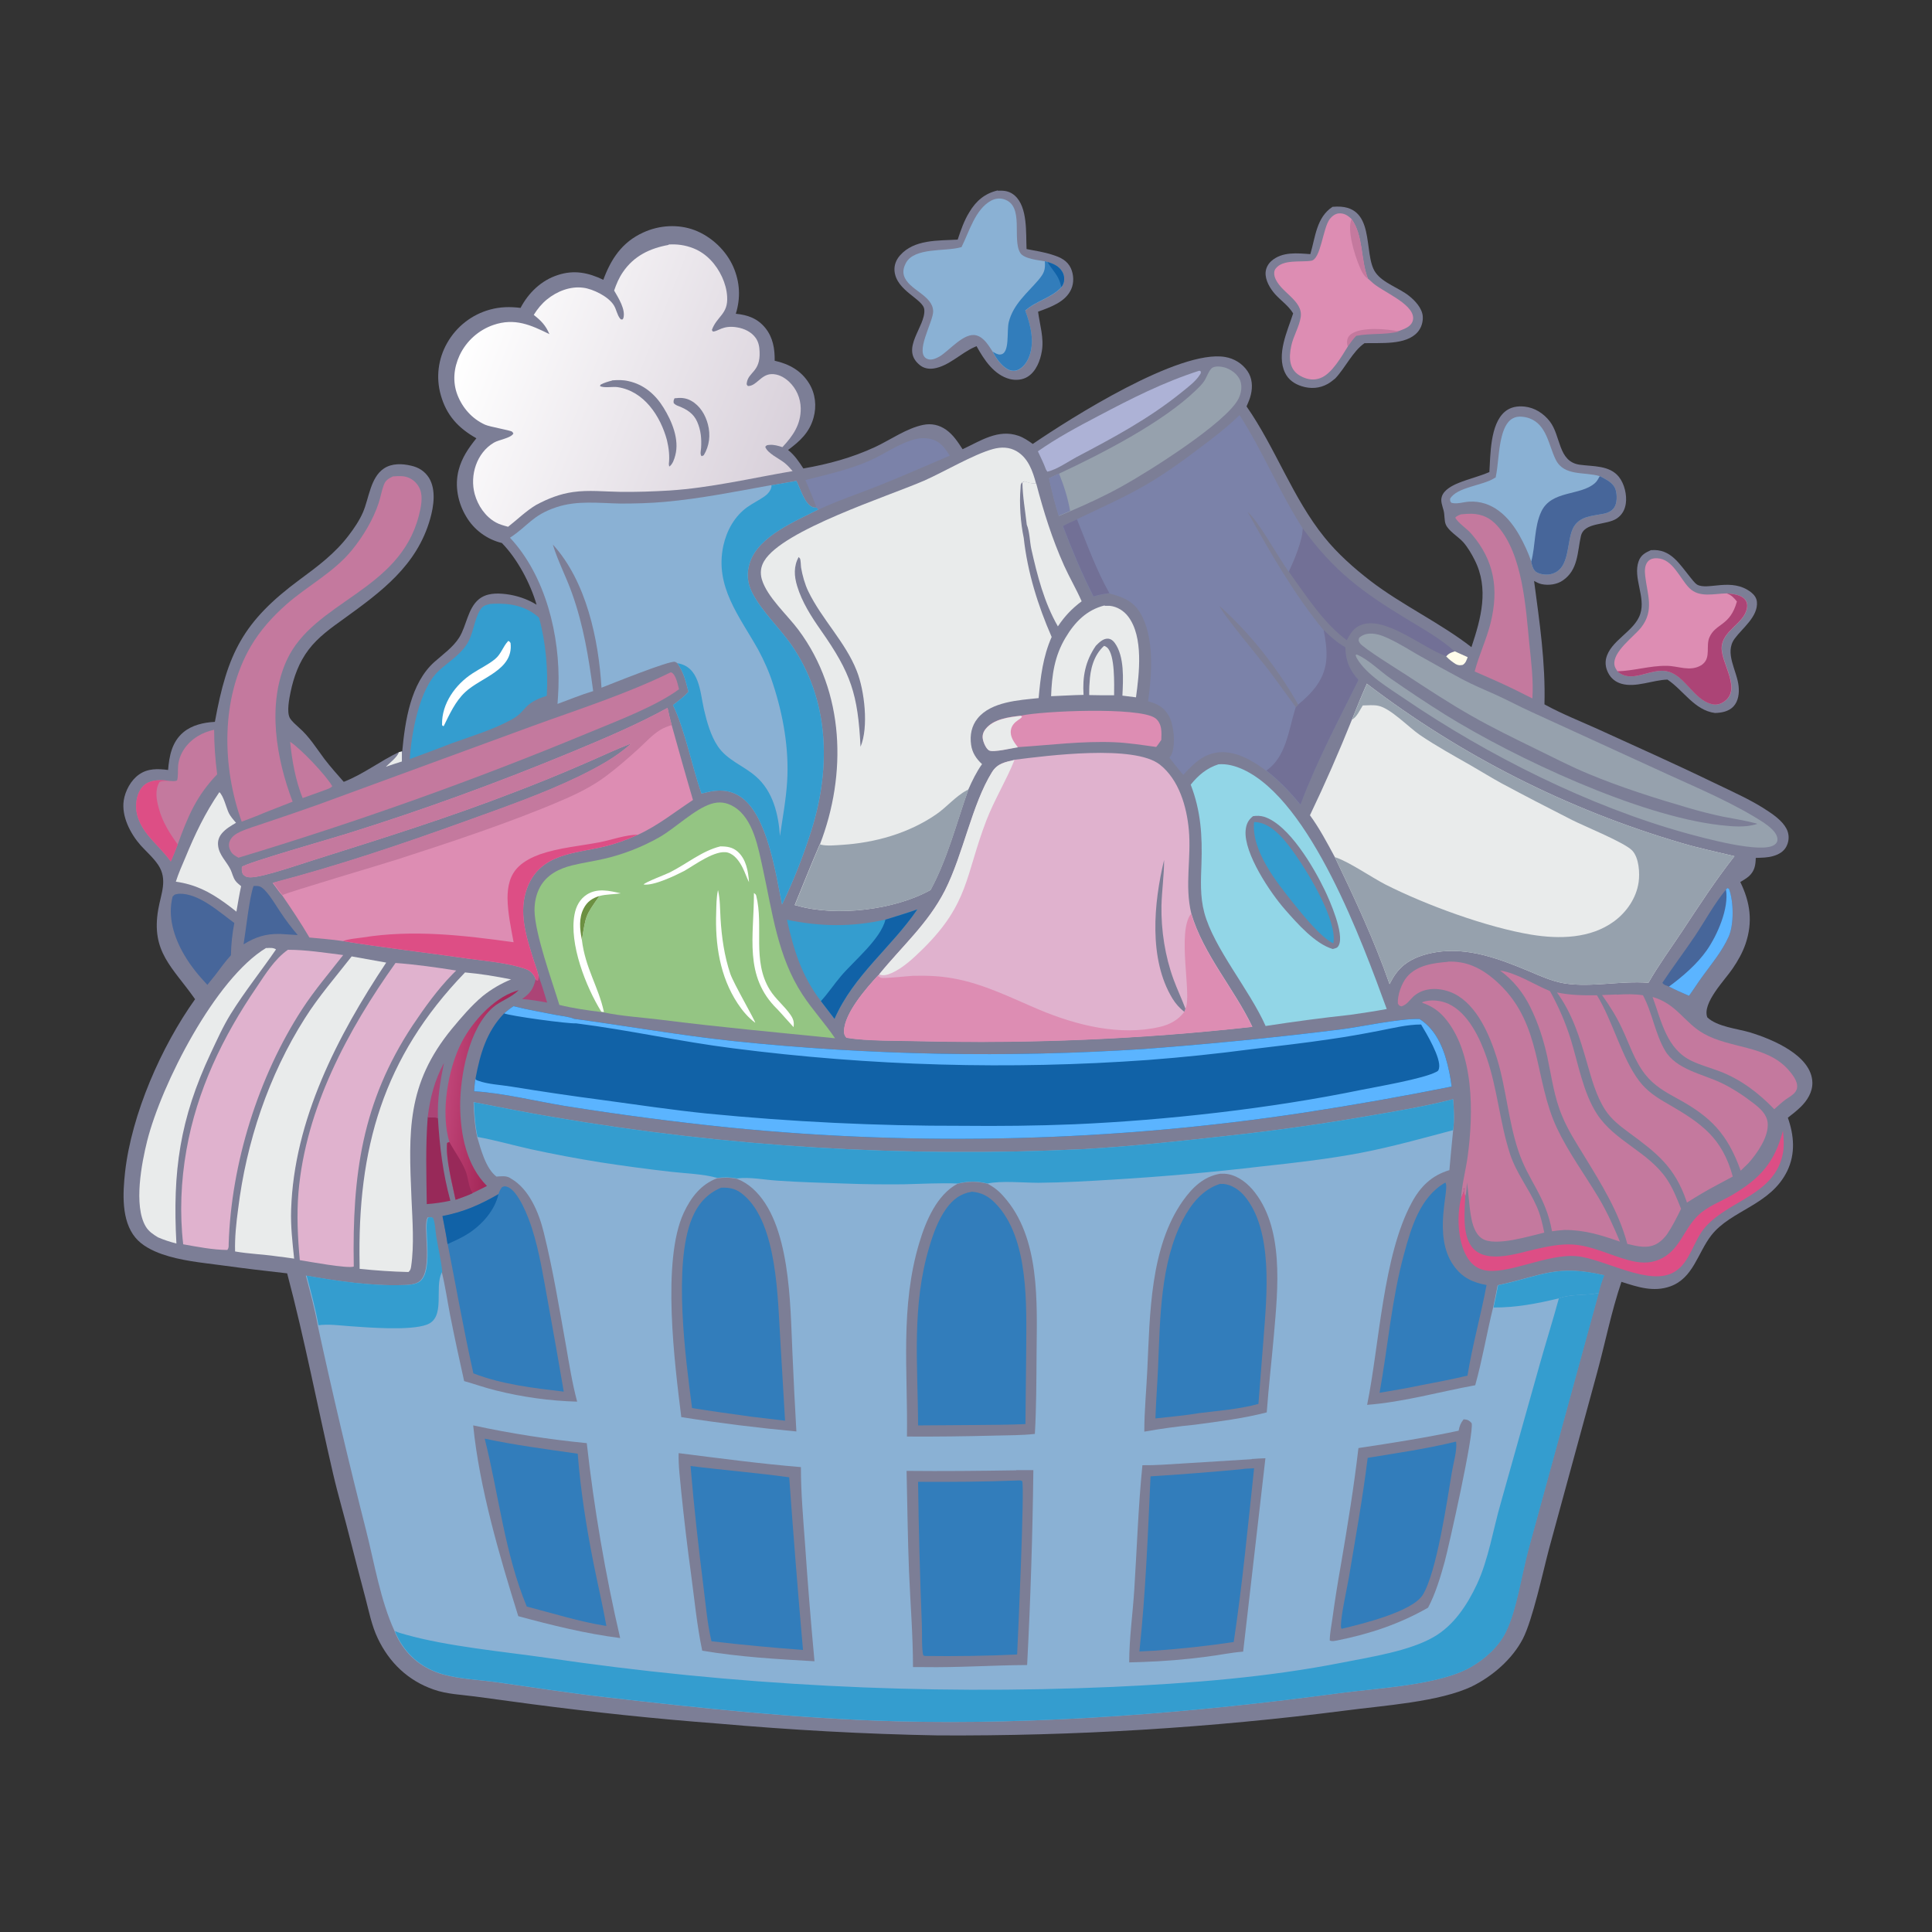 <?xml version="1.0" encoding="UTF-8"?>
<svg id="Layer_1" xmlns="http://www.w3.org/2000/svg" xmlns:xlink="http://www.w3.org/1999/xlink" version="1.1" viewBox="0 0 1024 1024">
  <rect x="0" y="0" width="1024" height="1024" fill="#333333" stroke="none"/>
  <!-- Generator: Adobe Illustrator 29.3.1, SVG Export Plug-In . SVG Version: 2.1.0 Build 151)  -->
  <defs>
    <style>
      .st0 {
        fill: #adb2d6;
      }

      .st1 {
        fill: #fffceb;
      }

      .st2 {
        fill: #47669a;
      }

      .st3 {
        fill: url(#linear-gradient1);
      }

      .st4 {
        fill: #c4799e;
      }

      .st5 {
        fill: #349dcf;
      }

      .st6 {
        fill: #5bb4ff;
      }

      .st7 {
        fill: #92d6e7;
      }

      .st8 {
        fill: url(#linear-gradient);
      }

      .st9 {
        fill: #e0b2ce;
      }

      .st10 {
        fill: #ac4476;
      }

      .st11 {
        fill: #8ab1d4;
      }

      .st12 {
        fill: #e9ebeb;
      }

      .st13 {
        fill: #727096;
      }

      .st14 {
        fill: #fff;
      }

      .st15 {
        fill: #7b82a9;
      }

      .st16 {
        fill: #982959;
      }

      .st17 {
        fill: #dd4e85;
      }

      .st18 {
        fill: #1162a7;
      }

      .st19 {
        fill: #dd8db3;
      }

      .st20 {
        fill: #327dbb;
      }

      .st21 {
        fill: #6c9041;
      }

      .st22 {
        fill: #94c583;
      }

      .st23 {
        fill: #7c7e96;
      }

      .st24 {
        fill: #96a1ad;
      }
    </style>
    <linearGradient id="linear-gradient" x1="418.8" y1="778.9" x2="248.2" y2="846.2" gradientTransform="translate(0 1024) scale(1 -1)" gradientUnits="userSpaceOnUse">
      <stop offset="0" stop-color="#d8d0da"/>
      <stop offset="1" stop-color="#fff"/>
    </linearGradient>
    <linearGradient id="linear-gradient1" x1="261.1" y1="443.3" x2="237.5" y2="445.8" gradientTransform="translate(0 1024) scale(1 -1)" gradientUnits="userSpaceOnUse">
      <stop offset="0" stop-color="#a52859"/>
      <stop offset="1" stop-color="#bf4477"/>
    </linearGradient>
  </defs>
  <path class="st23" d="M319.7,148.5c4.1-11.2,10-20.2,21.3-25.3,8.5-3.9,18.5-4.5,27.2-1.2,8.9,3.4,16.7,10.8,20.5,19.5,3.5,8.1,3.9,16.4,1.3,24.8,6.3.6,11.6,2.5,15.7,7.6,4,5,5,11,4.9,17.3,7.6,1.7,14.1,5.2,18.3,12.1,3.3,5.4,4,12,2.3,18.1-2.2,7.9-7.2,12.4-13.5,17.1,3.5,2.8,5.7,6.1,8.1,9.8,13.3-2.3,25.8-5.7,38.1-11.4,8.1-3.8,16.6-9.9,25.4-11.7,4.4-.9,8.5,0,12.2,2.6,3.8,2.7,6.2,6.5,8.7,10.3,9.5-4.4,18.8-10.9,29.7-7.1,2.8,1,5.1,2.6,7.5,4.3,20.1-13.7,77.6-50.2,101.9-46.1,4.8.8,9.1,3.4,11.9,7.5,2.5,3.6,2.8,8.2,1.8,12.4-.5,2.2-1.4,4.3-2.3,6.3,15.4,22.1,24.4,48.5,41.3,69.4,6.8,8.5,15.7,16.4,24.4,23.1,16.7,12.8,36.9,22.2,53.5,35.1,5.1-15.3,9.4-31,1.7-46.2-1.6-3.2-3.7-6.8-6.1-9.5-2.6-2.9-7.7-5.8-9.2-9.3-.9-2.2-.5-5.1-1.2-7.6-.6-2.3-1.7-4.8-.9-7.2,1.1-3.6,5.6-5.9,8.8-7.2,5.4-2.2,11.1-3.5,16.4-5.8.6-9.4.4-25.2,8.1-31.9,3-2.6,6.7-3.2,10.6-2.8,5.4.6,10,3.6,13.3,7.8,6,7.7,4.3,21.3,15.8,23,7.1,1,15.9.2,20.9,6.5,2.9,3.7,4.3,9.6,3.6,14.2-.5,3.2-1.9,5.8-4.6,7.7-5.6,3.9-17.5,1.8-19.2,9.5-1.9,8.5-1.4,17.8-9.5,23.4-3.1,2.2-7.6,2.8-11.3,2-1.5-.3-2.7-1-4-1.7,2.9,21.9,6.1,43.2,5.5,65.4l.5.3c8.8,4.8,18.4,8.6,27.5,12.7,20.8,9.5,41.5,18.7,62.1,28.7,9.7,4.7,20.1,9.2,29,15.3,3.7,2.5,8.3,6,9.8,10.4.9,2.7.6,5.5-.7,8-1.4,2.7-4.1,4.2-6.9,5-3,.9-6.2.9-9.3,1-.1,3.9-.6,6.9-3.6,9.7-1.4,1.2-3,2.1-4.6,3.1,5.3,10.8,6.7,21.2,2.8,32.7-1.6,4.7-4.1,9.1-6.9,13.2-4.1,6.1-16.2,18.2-13.4,25.8,5.2,5,15.9,6,22.7,8,11.4,3.5,32.7,12.1,33,26.6.1,5-2.7,9.5-6.2,12.9-2.1,2-4.4,3.9-6.8,5.7,3.3,9.4,4.1,19-.3,28.2-8.9,18.3-29.8,20.7-40.3,34.2-7.2,9.3-9.5,22.6-21.7,27-9,3.2-17.4.3-25.9-2.4-5.4,15.9-8.6,32.4-13,48.5l-25.4,93.1c-3.2,12.1-8.7,37.7-13.9,47.7-5.6,10.7-16,19.7-26.7,25-17.2,8.4-47.7,10.3-67.1,12.9-71.7,9.2-143.9,13.6-216.2,13.2-39-.7-78-2.9-116.8-6.3-33-2.5-65.9-6-98.7-10.3l-29.6-4c-7.4-1-15-1.2-22.1-3.7-13.6-4.7-23.6-14.3-29.7-27.2-3.2-6.7-4.6-14.1-6.5-21.3-2.7-10.4-5.5-20.7-8.1-31.1-2.9-11.7-6.4-23.3-9.1-35-8.2-35.3-15-71-24.3-106-11.7-1.3-23.4-2.7-35-4.3-10.5-1.4-21.4-2.4-31.4-5.9-5.1-1.8-10.5-4.5-14-8.7-7.6-9.1-6.7-23.8-5.5-34.8,3.5-30.8,19.2-66.5,37.1-91.6-11.9-17-23.5-25-19.5-47.7,1.4-8.1,5.1-15.7,0-23.4-2.6-3.9-6.2-7-9.3-10.4-5.5-6.2-10.3-15.5-9-23.9.8-5.1,3.8-10.7,8.1-13.7,4.7-3.3,10-3.1,15.4-2.4.6-7.4,2-14.8,8-19.9,4.6-3.9,10.9-5.3,16.8-5.6,6.6-36.3,14.9-53.2,45.1-75.5,9.5-7,18.6-13.8,25.8-23.3,2.9-3.8,5.7-7.9,7.6-12.3,3.2-7.4,3.9-18.4,11.1-23.2,4.2-2.8,9.6-2.6,14.3-1.5,4.1.9,7.3,2.9,9.6,6.5,3.8,6.3,2.5,15,.6,21.7-7,24.8-26,38.7-45.8,53-6.7,4.8-13.6,9.7-18.6,16.3-5.1,6.7-7.9,14.4-9.6,22.6-.7,3.4-2.1,10.4-.4,13.6,1.1,1.9,3.2,3.6,4.8,5.1,5.6,4.9,9.1,10.7,13.5,16.6,3.2,4.2,6.8,8.2,10.3,12.2,10.5-4.1,19.2-11,29.3-15.8l1.7-.4c1.5-16,4.4-36.1,17.1-47.4,4.5-4,9.8-7.7,13.1-12.9,3.9-6.3,4.5-15.3,10.3-20.2,4.1-3.4,9.5-3.4,14.5-2.8,5.7.7,11.3,2.6,16.2,5.6-3.3-11.3-10.1-24.2-18.4-32.7-7.9-1.9-14.8-7-18.9-14-4.4-7.3-6.2-16.3-4-24.7,1.7-6.5,5.2-11.6,9.4-16.8-9.6-5.4-15.9-12.2-18.9-23-2.6-9.2-1.4-19.1,3.4-27.5,4.9-8.7,13.1-15.1,22.7-17.7,5.4-1.5,10.7-1.6,16.2-.9,4.2-8,11-14.6,19.7-17.4,8.7-2.9,16.3-1.3,24.4,2.6Z"/>
  <path class="st12" d="M211.3,398.7l1.7-.4v5.3c-2.8.9-5.7,1.8-8.5,2.8,1.9-1.9,6.2-5.2,6.9-7.7Z"/>
  <path class="st11" d="M251.2,584.2c13.8,2.6,27.7,5.5,41.6,7.8,92.6,15.9,186.7,21.6,280.6,17.1,25.2-1.4,50.3-4.1,75.4-6.9,25.9-2.8,51.8-6.4,77.5-10.9,14.7-2.5,29.5-5,43.9-8.7.4,5.4.7,11,0,16.4-.7,7.1-1.4,14.1-2,21.2-9.4,2.8-15.4,8.7-20,17.3-15.2,28.1-17.1,75.3-23.6,107.1,19.4-1.5,38.2-6.9,57.3-10.4,3.8-13.6,6.1-27.6,9.5-41.3.9-3.9,1.6-7.8,2.4-11.7,23.4-5,30.8-11.2,56.3-5.3-1.2,3.1-2.2,6.1-2.9,9.4l-37.1,135.5c-3.6,13.1-6.3,32.5-12.1,44.2-3.8,7.8-11.2,14.4-18.6,18.6-16.9,9.7-49.6,11.1-69.6,13.8-76.5,10.3-158,17-235.2,14.9-51.5-1.4-103-6.9-154.1-12.8-19.2-2.2-38.2-5.2-57.4-7.9-9.3-1.3-19.1-1.6-28.2-4.1-10.4-2.9-18.6-9.2-23.8-18.7-.7-1.4-1.5-2.8-2-4.3-7.5-16.4-10.6-35.7-15-53.1-9.2-36.1-17.8-72.5-25.7-108.9-1.6-8.9-4-17.7-6.3-26.4,16.7,2.9,34.5,5.6,51.5,5,2.7,0,6.8-.3,8.9-2.1,7.4-6.4,1.1-30.4,4.3-33.8,1.3,0,1.4-.3,2.5.4,1.2,3.3,1.1,6.8,1.7,10.2,1,6.1,2.5,12,3.1,18.2,1.9,7.6,3,15.5,4.5,23.2,2.3,11.6,4.8,23.2,7.4,34.8,5.7,1.6,11.2,3.6,17,5,14,3.5,28.4,5.5,42.9,5.9-2.6-9.7-4.2-19.8-5.9-29.6-3.6-20.1-6.9-40.3-11.8-60.1-2.5-10.2-7.6-22.9-17.3-28.5-.2-.1-.4-.2-.6-.4-2.3-1.3-4.7-.8-7.2-.7-5.7-4.4-8.2-14.4-10.2-21-1.3-6.2-1.7-12.2-1.9-18.5Z"/>
  <path class="st5" d="M826.4,688.1c6.4-2.4,14.2-1.3,21-2.8l-37.1,135.5c-3.6,13.1-6.3,32.5-12.1,44.2-3.8,7.8-11.2,14.4-18.6,18.6-16.9,9.7-49.6,11.1-69.6,13.8-76.5,10.3-158,17-235.2,14.9-51.5-1.4-103-6.9-154.1-12.8-19.2-2.2-38.2-5.2-57.4-7.9-9.3-1.3-19.1-1.6-28.2-4.1-10.4-2.9-18.6-9.2-23.8-18.7-.7-1.4-1.5-2.8-2-4.3,1.9.8,3.8,1.4,5.8,1.9,22,6.2,50.9,8.9,74.1,12.2,99.5,14.7,200.1,19.9,300.5,15.5,41.1-1.9,81.8-5,122.3-13,14.7-2.9,34.9-6,47.8-13.4,10.7-6.1,17.9-17.1,23-28,6.2-13.3,8.6-29.2,12.7-43.3l20.6-73.3c3.3-11.7,7-23.4,10.2-35.2Z"/>
  <path class="st5" d="M251.2,584.2c13.8,2.6,27.7,5.5,41.6,7.8,92.6,15.9,186.7,21.6,280.6,17.1,25.2-1.4,50.3-4.1,75.4-6.9,25.9-2.8,51.8-6.4,77.5-10.9,14.7-2.5,29.5-5,43.9-8.7.4,5.4.7,11,0,16.4-16.2,4.3-32.3,8.8-48.8,12-17.3,3.3-34.9,5.3-52.5,7.2-26.2,3.1-52.4,5.4-78.7,7-13.2.8-26.6,1.6-39.8,1.7-7.6,0-20-1.2-27,.4-5.7-1.4-10.2-1.3-15.9,0-9.4-.4-19.1.2-28.5.4-10.5.1-20.9,0-31.4-.4-11.7-.4-23.5-.7-35.1-1.5-7-.4-15.1-2.1-21.9-1.2-3.6-.7-6.8-.7-10.5-.3-7.5-2.1-16.4-2.3-24.2-3.2-12.5-1.4-25-3.1-37.4-5-12.5-2-24.8-4.3-37.2-7-9.4-2.1-18.8-4.8-28.2-6.5-1.3-6.2-1.7-12.2-1.9-18.5Z"/>
  <path class="st23" d="M507.5,627.4c5.7-1.3,10.2-1.4,15.9,0,3.3,1.7,6.1,3.9,8.5,6.7,19.6,21.8,17.7,56.3,17.5,83.6-.1,14.1-.1,28.2-.9,42.3-7,.8-14.3.7-21.3.9-15.5.4-31,.6-46.5.5.5-35-3.7-68.8,6.6-102.9,3.4-11.3,9.2-25.2,20.2-31.1Z"/>
  <path class="st20" d="M514.8,631.6c5.3.4,9,2.3,12.7,6.1,18.1,18.4,16.5,54.5,16.4,78.6l-.4,38.5c-9.1.4-18.3.4-27.4.5l-29.5.2c-.1-32.4-3.5-63.2,6-94.8,2.1-7,4.7-14.2,9-20.2,3.4-4.7,7.5-7.9,13.3-8.8Z"/>
  <path class="st23" d="M380.1,624.5c3.7-.4,6.8-.5,10.5.3,3.1,1.2,5.8,2.9,8.3,5.1,20.2,18,19.9,61.4,21.1,87,.6,14,1.3,27.9,2.1,41.8-20.5-1.9-40.6-4.4-61-7.6-3.5-28.1-10.5-82.9,1.3-108.3,3.8-8.1,9.1-15.1,17.7-18.3Z"/>
  <path class="st20" d="M382.2,629.5c5-.2,8.4.7,12.2,4.1,17.7,15.4,17.8,55,19.2,77l2.5,42.4-17.7-2.1c-10.6-1.5-21.1-2.9-31.6-4.6-3.4-26-10.1-75.9-.1-100.4,3.1-7.6,7.9-13.2,15.5-16.4Z"/>
  <path class="st5" d="M162.4,676.1c16.7,2.9,34.5,5.6,51.5,5,2.7,0,6.8-.3,8.9-2.1,7.4-6.4,1.1-30.4,4.3-33.8,1.3,0,1.4-.3,2.5.4,1.2,3.3,1.1,6.8,1.7,10.2,1,6.1,2.5,12,3.1,18.2-.1.2-.2.4-.3.6-4,7.9,2.3,23.8-7.9,27.5-8.9,3.3-31,1.5-40.9.8-5.4-.4-11.2-1.2-16.5-.5-1.6-8.9-4-17.7-6.3-26.4Z"/>
  <path class="st5" d="M794,681.2c23.4-5,30.8-11.2,56.3-5.3-1.2,3.1-2.2,6.1-2.9,9.4-6.8,1.5-14.5.4-21,2.8-11.5,2.8-23,5-34.8,4.9.9-3.9,1.6-7.8,2.4-11.7Z"/>
  <path class="st23" d="M646.6,622.1c.8,0,1.6,0,2.4,0,5.8.3,11,4,14.7,8.2,17.2,19.9,13.6,52.9,11.5,77.2-1.2,13.7-2.8,27.4-3.8,41.1-12.4,3.2-25.2,4.8-37.9,6.5-9.1.9-18.1,2.1-27,3.7,0-10.9,1.1-22,1.6-32.9,1.4-29.1,1.4-64.8,18.9-89.5,5-7,10.9-12.8,19.7-14.3Z"/>
  <path class="st20" d="M646.9,627.5c.7,0,.8,0,1.6,0,4.3.4,8.4,3.2,11.1,6.4,15.4,18.4,11.8,53.1,10.1,75.5l-2.7,34.7c-10.1,2.8-21.2,3.6-31.6,4.9-7.5,1.3-15.4,1.9-23,2.8.3-9,1-18,1.4-27,1.1-25.6,1.1-55.2,13.2-78.4,4.4-8.4,10.5-16.1,19.9-19Z"/>
  <path class="st23" d="M538.6,779.2h9.1c-.4,34.4-1.5,68.8-3.3,103.3-18.4.1-36.3,1.4-54.9,1.1h-5.6c0-16.8-1.4-33.8-2.1-50.6-.7-17.8-.9-35.6-1.3-53.4,19.4.2,38.7,0,58.1-.3Z"/>
  <path class="st20" d="M538.8,784.7c1.2,0,2-.3,3,.4,1.3,3.3-2.2,82.2-2.7,91.8-16.3.8-32.6,1-48.9.8l-.8-.3c-1-2.7-.6-12.7-.8-16.3-1-25.2-1.7-50.5-2-75.7,17.4.1,34.8,0,52.2-.7Z"/>
  <path class="st23" d="M663.4,773.3c2.4-.2,4.8-.3,7.3-.4l-11.8,102.5c-6.5.5-13,1.9-19.5,2.7-11.3,1.5-22.6,2.4-34,2.8l-6.9.2c0-12.8,1.9-25.9,2.7-38.7,1.4-21.9,2.1-43.9,4.3-65.8,7,.1,14-.5,21-.9l37-2.3Z"/>
  <path class="st20" d="M658.3,778.7c2-.4,4.3-.3,6.4-.5-3.3,30.7-6.2,61.6-10.8,92.1-14,2.1-27.9,3.6-42,4.6l-8,.4c3.3-30.8,4.5-61.8,5.9-92.8,16.2-1,32.4-2.3,48.5-3.8Z"/>
  <path class="st23" d="M359.7,770.2c21.6,2.7,43,5.6,64.8,7.4,0,13.6,1.2,27.3,2.2,40.9,1.4,20.7,3.1,41.4,5,62-19.8-1.1-39.9-2.3-59.5-5.6-2.8-13.2-4.1-27-5.9-40.4-2-14.5-3.7-29-5.2-43.6-.6-6.8-1.6-13.9-1.4-20.8Z"/>
  <path class="st20" d="M365.9,777c17.4,2.2,35,3.6,52.4,6,2.2,30.5,4.6,61,7.3,91.5-16.2-1.2-32.4-2.7-48.5-4.6-2.2-9.2-3-19.1-4.2-28.5-2.7-21.4-5.1-42.9-6.9-64.4Z"/>
  <path class="st23" d="M250.9,755.5c19.8,4.3,39.9,7.4,60.1,9.4,3.9,34.8,9.8,69.3,17.7,103.3-18.2-2.3-36.3-6.8-54-11.6-9.9-31.7-20.6-68-23.9-101.1Z"/>
  <path class="st20" d="M256.8,762.5c16.4,3.5,32.8,5.6,49.4,8,1.5,19.4,4.6,39,8.4,58.1,2.2,11.1,4.8,22,6.8,33.2-14.1-2.2-28.3-6.7-42.2-10.3-11.7-28.1-14.9-59.7-22.3-89Z"/>
  <path class="st23" d="M775.7,752.3c.2,0,.4,0,.5,0,1.7.1,2.7.7,3.8,2,1.4,5.4-12.2,65.8-14.3,73.5-2.2,8-4.9,17-8.8,24.3-15.2,8.7-31.2,14-48.3,17.4-1.4.2-2.4.6-3.8,0,0-3.7.9-7.9,1.4-11.6,1.3-9.5,2.8-19,4.5-28.5,3.5-20.5,6.9-41.2,9.3-61.9,17.9-2.7,35.3-5.4,53.1-9.2.5-2.5,1-3.9,2.6-6Z"/>
  <path class="st20" d="M771.6,764.1l.2.2c.5,4.7-1.5,11.3-2.3,16.1-2.4,14.3-8,53-15.4,64.9-5.6,9-32.2,15.4-43,18-.3-.4-.4-.9-.4-1.4,0-5.8,3.2-19.8,4.3-26.2,3.5-20.9,7.3-42,9.9-63,15.7-2.6,31.3-4.8,46.7-8.6Z"/>
  <path class="st18" d="M272.2,533.3c7.5,1.9,15.2,3.2,22.8,4.7,2.8.5,6.8.9,9.3,2,28.2,3.8,56.3,8.8,84.6,11.8,72.2,7.5,144.9,8.9,217.3,4.2,34.6-2.6,69.2-6,103.7-10.3,12.2-1.5,31.2-5.9,42.5-5.6,9.7,6.2,13.6,17.6,15.8,28.4.5,2.4.9,4.9,1.2,7.4-25.9,5.2-52,9.8-78.1,13.8-100.9,15.3-203.3,18-304.9,7.9-29.1-3-58-6.8-86.9-11.4-15.3-2.5-32.9-6.9-48.2-7.8.2-2.4.3-4.8.8-7.1,2.4-12.8,5.8-24.5,15-34.1,1.6-1.3,3.2-2.7,5-3.8Z"/>
  <path class="st6" d="M272.2,533.3c7.5,1.9,15.2,3.2,22.8,4.7,2.8.5,6.8.9,9.3,2,28.2,3.8,56.3,8.8,84.6,11.8,72.2,7.5,144.9,8.9,217.3,4.2,34.6-2.6,69.2-6,103.7-10.3,12.2-1.5,31.2-5.9,42.5-5.6,9.7,6.2,13.6,17.6,15.8,28.4.5,2.4.9,4.9,1.2,7.4-25.9,5.2-52,9.8-78.1,13.8-100.9,15.3-203.3,18-304.9,7.9-29.1-3-58-6.8-86.9-11.4-15.3-2.5-32.9-6.9-48.2-7.8.2-2.4.3-4.8.8-7.1v.9c.6.3.7.4,1.3.6,5.1,1.9,12,2.2,17.5,3.1,16,2.6,32.1,5,48.2,7.1,18.5,2.5,37,5.3,55.6,7.2,44.9,4.4,90,6.6,135.2,6.5,19.8.2,39.5,0,59.3-.8,48.7-2.1,104.5-8.4,152.1-18.2,8.9-1.8,33.1-5.9,40-9.6,1-.5,1.1-.7,1.4-1.8,1.3-5.4-6.8-18.8-9.5-23.3-7.4,0-15.3,2-22.6,3.4-8.3,1.6-16.6,3.1-25,4.3-14,2.1-28.2,3.7-42.3,5.4-18.2,2.4-36.4,4.3-54.7,5.7-73.4,5.3-147.2,3.2-220.2-6.2-27.8-3.5-55.2-9.7-83-13.2-4.2.3-35-3.9-38.2-5.3,1.6-1.3,3.2-2.7,5-3.8Z"/>
  <path class="st12" d="M434.6,447.5c14.3-37.2,13.1-80.7-11.3-113.5-5.9-8-16.7-17.5-19.5-26.9-1-3.4-.6-6.7,1.2-9.7,9.7-16.5,65.9-34.4,84.7-42.6,10.7-4.7,26.1-13.9,36.6-16.8,4.4-1.2,8.7-1.1,12.6,1.2,6.1,3.6,8.5,10.6,10.2,17-2.1.1-3.5-.1-5.5-.9-.2,0-.4-.2-.6-.2l-1.2.6c-1,.9-.8,1.8-.9,3.1-.7,8.1,0,18.2,1.7,26.3,2,18.2,7.5,35.8,14.8,52.5-4.6,10.4-5.9,21.2-6.9,32.4-10.5,1.1-25.1,1.9-32.3,10.7-3.3,4-4.2,9-3.5,14,.6,4.3,2.7,7.4,5.8,10.3-3,4.2-5.2,8.8-7.3,13.5-6.2,17.5-11.1,36.8-20,53.2-19,10.6-49.9,14.3-70.8,8.3-.4-.1-.8-.2-1.2-.3,4.4-10.7,8.7-21.6,13.3-32.2Z"/>
  <path class="st24" d="M513.3,418.5c-6.2,17.5-11.1,36.8-20,53.2-19,10.6-49.9,14.3-70.8,8.3-.4-.1-.8-.2-1.2-.3,4.4-10.7,8.7-21.6,13.3-32.2.2,0,.3.1.5.2,3.3.8,7.7.3,11.1.1,17.6-1.1,35.3-6.1,49.9-16.1,5.6-3.8,10.4-9.7,16.3-12.8.3-.1.5-.3.8-.4Z"/>
  <path class="st23" d="M423.2,295.2c.3.3.6.5.8.8.5,1.3.4,3.5.6,4.9.7,4.1,2,8.8,3.8,12.5,7.2,14.9,19.7,26.9,25.7,42.2,4.1,10.3,6.4,29.8,2,40.2-1.4-27.9-5-38.9-21-61.7-5.1-7.3-10-14.9-12.6-23.5-1.6-5.3-1.9-10.3.8-15.4Z"/>
  <path class="st9" d="M537.6,402.7c17.5-2.2,63.6-8.2,77.2,2.6,10.1,8,14.2,22.3,15.3,34.5,1.4,14.9-2.3,29.5,1.3,44.3,6.5,21.9,22.6,39.6,32.4,60.1-58.5,6.5-117.4,9-176.3,7.6-11.5-.3-27.8,0-38.8-1.8-1-1.2-1.4-2.2-1.3-3.7.3-9.4,11.7-22.5,17.9-29.2l.8-.8c12.2-15,25.8-26.8,34.8-44.4,9.8-19.4,14.3-45.6,25-62.8,2.9-4.6,6.9-5.2,11.9-6.4Z"/>
  <path class="st19" d="M631.3,484.2c6.5,21.9,22.6,39.6,32.4,60.1-58.5,6.5-117.4,9-176.3,7.6-11.5-.3-27.8,0-38.8-1.8-1-1.2-1.4-2.2-1.3-3.7.3-9.4,11.7-22.5,17.9-29.2.5.3,1,.7,1.6,1,1.6.6,14.4-.9,17.1-1,7.1-.2,14.6.1,21.5,1.4,16.1,2.9,30.6,10.3,45.5,16.6,19.6,8.2,42.6,14,63.7,9.1,5.3-1.2,9.8-3.6,13.1-8l.6-1.7c3.6-6.6-4.7-40.7,3-50.3Z"/>
  <path class="st12" d="M466,516.4c12.2-15,25.8-26.8,34.8-44.4,9.8-19.4,14.3-45.6,25-62.8,2.9-4.6,6.9-5.2,11.9-6.4-4.4,11-10.7,21.1-15,32.3-11.1,29.1-9.1,43.6-33.4,67.7-4.8,4.7-10.6,10.3-16.9,13-2,.9-4.1,1.5-6.3.7Z"/>
  <path class="st23" d="M617,455.8c0,8.1-1.2,16.2-1.4,24.3-.2,13.1,1.9,26.7,6.4,39,1.9,5.2,4.3,10.2,6.3,15.5l-.6,1.7c-2.5-2-4.6-4.3-6.3-7.1-12.7-20.9-9.9-50.7-4.4-73.4Z"/>
  <path class="st12" d="M724.6,362.5c49.8,38,106.1,66.5,166.2,84.2,9.4,2.8,19,4.8,28.5,7.1-10,12.7-18.9,26.4-27.8,39.9-6,9-12.4,17.8-17.8,27.2-14.7-1.2-30.3,2.6-44.6.3-6.5-1.1-12.7-3.9-18.8-6.5-15.6-6.5-32.2-12.8-49.3-10-6,1-12,2.9-16.8,6.7-3.5,2.9-5.7,6.2-7.7,10.2-8.1-23.2-18.4-45.2-29-67.3-4.1-7.6-8.1-15.2-13.2-22.2,8-16.7,15.4-33.6,22.3-50.8,2.5-6.4,5.1-12.7,7.9-19Z"/>
  <path class="st24" d="M724.6,362.5c49.8,38,106.1,66.5,166.2,84.2,9.4,2.8,19,4.8,28.5,7.1-10,12.7-18.9,26.4-27.8,39.9-6,9-12.4,17.8-17.8,27.2-14.7-1.2-30.3,2.6-44.6.3-6.5-1.1-12.7-3.9-18.8-6.5-15.6-6.5-32.2-12.8-49.3-10-6,1-12,2.9-16.8,6.7-3.5,2.9-5.7,6.2-7.7,10.2-8.1-23.2-18.4-45.2-29-67.3,7,2.1,19.4,10.7,26.8,14.5,21.3,10.8,53.7,22.7,77.4,26.6,14.7,2.4,31.2,2.1,43.7-7,6.7-4.9,11.9-12.4,13.1-20.8.7-4.9.2-13-3.4-16.8-3.9-4.2-25.2-12.8-31.9-16.2-12.4-6.3-24.8-12.7-37.1-19.3-5.7-3.1-11.1-6.5-16.7-9.7-9.1-5.2-18.2-10.2-26.9-16.1-5.8-4-15.5-14.1-21.9-15.4-2.6-.6-5.6-.2-8.3-.2-1.6,2.5-3.1,6.1-5.7,7.5,2.5-6.4,5.1-12.7,7.9-19Z"/>
  <path class="st8" d="M354.3,129.6c4.6-.3,8.9.3,13.2,2,6.9,2.7,12.1,8.5,15.2,15.2,1.5,3.3,2.5,6.8,2.7,10.4.6,9.4-5.4,10.3-8.1,17.7l.5.8c2.6.2,5.2-3.5,12.8-2.2,3.8.6,7.7,2.4,10,5.7,1.5,2.2,1.9,4.6,2,7.2.5,10.8-6,10.7-6.8,16.6-.1,1,0,.9.6,1.6,4.5.1,6.8-6,12.3-6.3,3.6-.2,6.9,1.6,9.5,4,3.9,3.7,6.1,8.7,6.2,14.1.1,8.6-4.1,14.6-9.7,20.6-2.2-.7-4.5-1.4-6.8-1.2-1.2.1-1.5,0-2.3,1,1.1,3.5,7.5,6.3,10.3,8.6,1.6,1.3,2.9,2.8,4.2,4.3-21.7,3.7-43.5,8.9-65.5,10.3-8.5.5-17.1.8-25.6.7-8.4-.1-17-1.1-25.3.1-7.1,1-13.3,3.5-19.5,6.8-5.5,3.3-9.9,7.7-14.9,11.6-2.2-.6-4.5-1.2-6.5-2.3-5.6-3.1-9.5-8.9-11.2-15-2.7-10,1-21.9,10.2-27.3,2.7-1.6,8.8-2.3,10.3-4.8l-.4-.9.3.8c-.2-.3-.3-.7-.6-.9-.7-.7-12-2.6-14.3-3.7-6.9-3.1-12-8.9-14.7-15.9-2.6-6.9-1.9-14.2,1.2-20.9,3.6-7.6,10.1-13.4,18-16.1,11.2-3.8,19.7,0,29.6,4.9-2-4.7-4.4-7.1-8.3-10.2,1.9-3.1,4.2-5.9,7-8.2,5.3-4.3,12.3-7.1,19.2-6.2,5.1.6,13.5,4.7,16.3,9.4,1.3,2.1,1.7,5.1,3.3,7,.5.6.4.4,1.3.4.1-.2.3-.4.4-.7,1.3-4.6-2.7-10.8-4.9-14.6,1.2-3.5,2.5-6.6,4.6-9.7,5.8-8.6,14.3-12.7,24.3-14.5Z"/>
  <path class="st23" d="M324.5,201.6c2.9-.2,5.7-.3,8.6.4,8.2,1.8,14.3,7.1,18.6,14.1,4.4,7.1,8.5,16.8,6.2,25.3-.5,1.9-1.4,4.8-3.2,5.9l-.2-1.3c.5-4.3,0-8.5-1-12.7-3.4-12.7-12.1-26-26.1-28.1-2.6-.4-7.4.6-9.4-.6l.3-.7c2-1.1,3.9-1.6,6.1-2.2Z"/>
  <path class="st23" d="M357.5,211.1c3.2-.4,5.9-.3,8.8,1.3,4.7,2.6,7.6,7.5,8.9,12.5,1.5,5.7.8,11.4-2.2,16.4l-1.1.5c-1-.9-.4-3-.3-4.4.3-4.9-.1-9.4-2.1-13.9-1.9-4.3-5.4-6.5-9.7-8.2-1.1-.4-1.8-.7-2.7-1.6-.2-1.2-.1-1.4.4-2.6Z"/>
  <path class="st11" d="M409,257.2l13.1-2.3c2.1,3.9,4.5,13.1,9.3,14.1.6.1.8,0,1.4,0l1,1c-12.1,6.2-31.7,14.1-36.3,28-1.9,5.6-1.5,10.9,1.2,16.2,5.2,10,13.9,18,20.4,27.1,20.4,29.1,21.4,64.9,11.2,98-4.3,13.7-9.5,27.1-15.8,40.1-3.3-16.2-7.8-48-22.3-57.3-5.6-3.6-11.6-3.7-17.9-2.1-.8.2-1.6.4-2.5.6-5-14.3-8.8-34-15.1-46.9,2.9-2.2,5.7-4.3,8.2-7-1.4-5.6-2.5-10.4-5.9-15.2-.4-.3-.7-.5-1.2-.7-2.5-1-34.3,11.9-39,13.7-1.5-25.6-8.1-56.6-25.8-75.9,2.7,8.9,7.1,17.1,10.2,25.9,6.1,17.1,8.8,34,11.2,51.8-6.4,1.9-12.6,4.5-18.9,6.8.2-3,.4-5.9.5-8.9.9-27.3-6.8-59-25.7-79.2,9.8-6.4,11.7-11.8,24.4-16.1,11.2-3.8,22.7-2.2,34.3-2,7.7,0,15.6-.2,23.3-.9,19-1.7,37.8-5.5,56.6-8.9Z"/>
  <path class="st5" d="M409,257.2l13.1-2.3c2.1,3.9,4.5,13.1,9.3,14.1.6.1.8,0,1.4,0l1,1c-12.1,6.2-31.7,14.1-36.3,28-1.9,5.6-1.5,10.9,1.2,16.2,5.2,10,13.9,18,20.4,27.1,20.4,29.1,21.4,64.9,11.2,98-4.3,13.7-9.5,27.1-15.8,40.1-3.3-16.2-7.8-48-22.3-57.3-5.6-3.6-11.6-3.7-17.9-2.1-.8.2-1.6.4-2.5.6-5-14.3-8.8-34-15.1-46.9,2.9-2.2,5.7-4.3,8.2-7-1.4-5.6-2.5-10.4-5.9-15.2,11.8,1.9,12,15.1,14.1,24.4,1.5,6.5,3.6,14.1,7.4,19.7,5,7.4,13.6,10.2,20.1,15.9,9.1,7.9,12,20,12.8,31.6,1.4-9.6,3.2-19.2,3.8-28.8,1.1-17.3-2.1-35.4-7.5-51.8-2-6.3-4.7-12.3-7.8-18.1-9.9-17.7-23.2-33.5-18.5-55.2,1.8-8.1,6-15.7,12.8-20.5,2.9-2,6.1-3.6,9-5.6,1.7-1.2,3.4-3.1,3.7-5.2,0-.3,0-.6,0-.8Z"/>
  <path class="st15" d="M570.8,275.2c11.9-5.7,24.1-11.1,35.5-17.6,10.3-5.9,20-12.9,29.5-20.1,7.4-5.5,14.6-11.1,21.2-17.5,12.4,19.3,21,40.7,33.5,60.1,0,6.2-4.6,17.1-7.4,23-5.4-7.3-16.2-27.2-21.8-31.7,12,21.6,24.6,43.6,40.3,62.7,3.6,3.5,7,6.6,11.4,9.1,0,7,2.3,12.1,6.9,17.3-10.7,21.6-22.3,43.5-30.7,66-5.5-6.6-11.3-12.8-18.1-18-7-5.2-15.4-10.3-24.5-9.8-8.4.5-14.1,6.1-19.4,12-2.6-2.9-5-6.1-7.4-9.1.5-.6,1-1.4,1.3-2.1,2-5.3,1.1-15.3-1.6-20.1-2.6-4.6-6.1-6.4-11-7.7,2-14.1,3.5-34.1-4.2-46.9-3.9-6.5-9.5-8.4-16.4-10.3-2.9.3-5.6.9-8.4,1.7-6.2-12.2-11.3-24.5-16.2-37.3,2.4-1.3,4.9-2.4,7.4-3.5Z"/>
  <path class="st13" d="M701.7,334c3.6,3.5,7,6.6,11.4,9.1,0,7,2.3,12.1,6.9,17.3-10.7,21.6-22.3,43.5-30.7,66-5.5-6.6-11.3-12.8-18.1-18,10.5-7.2,11.8-21.5,15.3-32.7l.3-.9,1.2-1.3c3.7-3.1,7.1-6.3,9.9-10.2,6.7-9.6,5.7-18.4,3.7-29.3Z"/>
  <path class="st13" d="M570.8,275.2c5.3,13.1,10.2,26.8,17.2,39.2-2.9.3-5.6.9-8.4,1.7-6.2-12.2-11.3-24.5-16.2-37.3,2.4-1.3,4.9-2.4,7.4-3.5Z"/>
  <path class="st23" d="M686.8,374.8c-4.9-6.6-9.7-13.4-14.6-19.9-4.2-5.5-24.7-30-25.8-33.7,16.4,14.6,30.9,33.2,41.7,52.3l-1.2,1.3Z"/>
  <path class="st19" d="M334.4,394.1c-8.3,3.2-16.4,7.1-24.6,10.6-12.4,5.4-24.9,10.5-37.5,15.3-34.4,13.3-69.8,24.4-105,35.5-7.2,2.2-28.1,9.6-34.6,9.5-1.7,0-2.8-.4-4-1.7-.6-1.5-.6-2.2-.5-3.8,1.6-2,49.4-15.6,55.6-17.6,40.4-12.6,80.1-27.1,119.2-43.3,17.3-7.2,34.4-14.4,50.8-23.4.6,3,1.4,6.1,2.2,9.1,3.7,13.3,7.4,26.5,11.3,39.7-9.6,6.3-18.6,13.6-29.1,18.4-6,2.7-12,4.9-18.4,6.4-15.6,3.6-33.2,3.7-40.2,21.3-5.1,13-.7,26.3,3.3,39,.9,2.7,2,5.6,2.6,8.4l-.3,2.2c-1,0-.6.1-1.3-.6-.3-.9-.6-1.7-1.2-2.4-1.1-1.7-2.7-2.7-4.6-3.3-9.6-3.2-20.6-4-30.7-5.4-21.9-3.2-43.8-5.6-65.6-9.2-5.9-.9-11.9-1.3-17.8-1.9-4.5-7.7-9.4-15-14.4-22.3-1.8-1.9-3.4-4.5-5.1-6.6,34.5-9,68.8-20.6,102.3-32.7,19.9-7.2,40.4-14.3,59.5-23.5,9.6-4.7,20.1-10.2,28-17.5Z"/>
  <path class="st4" d="M334.4,394.1c-8.3,3.2-16.4,7.1-24.6,10.6-12.4,5.4-24.9,10.5-37.5,15.3-34.4,13.3-69.8,24.4-105,35.5-7.2,2.2-28.1,9.6-34.6,9.5-1.7,0-2.8-.4-4-1.7-.6-1.5-.6-2.2-.5-3.8,1.6-2,49.4-15.6,55.6-17.6,40.4-12.6,80.1-27.1,119.2-43.3,17.3-7.2,34.4-14.4,50.8-23.4.6,3,1.4,6.1,2.2,9.1-2.1.7-4.2,1.4-6.1,2.6-4.2,2.6-7.7,6.5-11.3,9.8-5.5,5-11.3,10.1-17.2,14.5-7.4,5.6-15.8,9.7-24.3,13.3-26.8,11.5-58.9,22.1-86.8,31.1-7,2.3-59.6,17.8-60.5,18.8-1.8-1.9-3.4-4.5-5.1-6.6,34.5-9,68.8-20.6,102.3-32.7,19.9-7.2,40.4-14.3,59.5-23.5,9.6-4.7,20.1-10.2,28-17.5Z"/>
  <path class="st17" d="M272.2,499.3c-1.4-7.6-3.1-15.5-3.2-23.2,0-6.3,1.2-12.3,5.9-16.8,3.1-3,7.2-5,11.3-6.5,10.1-3.5,21.2-4.4,31.7-6.4,6.4-1.3,13.9-4,20.3-4-6,2.7-12,4.9-18.4,6.4-15.6,3.6-33.2,3.7-40.2,21.3-5.1,13-.7,26.3,3.3,39,.9,2.7,2,5.6,2.6,8.4l-.3,2.2c-1,0-.6.1-1.3-.6-.3-.9-.6-1.7-1.2-2.4-1.1-1.7-2.7-2.7-4.6-3.3-9.6-3.2-20.6-4-30.7-5.4-21.9-3.2-43.8-5.6-65.6-9.2,3.1-1.2,7-1.4,10.3-1.9,26.7-4.3,53.5-1.2,80.1,2.5Z"/>
  <path class="st22" d="M296.4,532.4c-3.9-12.8-12.9-37.5-13.1-49.9,0-4.3.9-8.7,3-12.5,3.6-6.4,10-9.6,16.8-11.3,5.6-1.4,11.4-2.2,17-3.5,10.1-2.3,20.3-6.3,29.3-11.4,8.6-4.9,18.5-14.8,27.4-17.7,4.3-1.4,8.3-.9,12.2,1.5,10.3,6.2,12.9,21.9,15.3,32.7,5.1,23.2,7.8,46.6,21,66.8,5.3,8.1,11.9,15.2,17.3,23.2-30.8-3.1-61.5-5.9-92.2-9.8-9.5-1.2-21.1-1.9-30.3-3.9l-1.4-.2c-7.4-.9-15.1-2-22.3-3.8Z"/>
  <path class="st14" d="M318.7,536.2c-8.2-13.2-17.1-36-14.2-51.5.8-4.3,2.8-8.2,6.6-10.6,5.5-3.5,12-2,17.9-.6-3.8.6-7.5.4-11.3,1.4-7.6,10.7-7.1,10.2-9.3,23.2,1.8,15.1,8.8,24.8,11.7,38.3l-1.4-.2Z"/>
  <path class="st21" d="M308.4,498.1c-1.1-5.5-1.7-11.6,1-16.7,1.8-3.5,4.6-5.4,8.3-6.5-7.6,10.7-7.1,10.2-9.3,23.2Z"/>
  <path class="st14" d="M399.6,473.3c.6.5,1,.7,1.2,1.4,4.1,16.2-2.3,34.5,7.2,49.9,3,4.9,7.7,8.5,11,13.3,1.5,2.2,2,3.9,1.6,6.5-.1,0-7.3-8.2-8.6-9.5-18-17.5-12.3-38.9-12.4-61.6Z"/>
  <path class="st14" d="M380.6,471.9c1.1,4.8,1,10,1.3,14.9.6,10,2,19.9,5.2,29.4,1.8,5.2,13.1,24.6,13.2,25.9-3.7-2.7-6.8-6.4-9.3-10.2-9.5-14.4-12-31.4-11.4-48.3.1-3.8.1-7.9.9-11.6Z"/>
  <path class="st14" d="M381.8,448.6c3.5,0,6.5.4,9.2,2.8,4.5,4,5.6,10.5,6,16.2-1.3-2.5-2.1-5.2-3.4-7.7-1.6-3.2-4.1-6.9-7.8-8-6.4-1.8-17.5,6.5-23.1,9.7-4.9,2.5-16.2,8-21.6,7.2,1-1.3,11.7-5.3,13.9-6.4,8.8-4.4,17.2-11.5,26.8-13.8Z"/>
  <path class="st7" d="M645.8,405.1c4.5-.4,9.1.9,13.2,2.8,35.8,16.7,63.1,91.6,76,126.9-6.5,1.2-13,2.2-19.5,3.1-14.9,1.6-29.8,3.6-44.7,5.9-8.5-19.2-27.5-41.3-32.5-60.1-2.3-8.6-1.8-17.2-1.5-25.9.5-14.7-.3-28-5.7-41.9,4-5,8.5-8.8,14.7-10.8Z"/>
  <path class="st23" d="M664,432.6c2-.3,4-.3,6,.3,13.2,4.2,26.3,26.8,32.1,38.8,2.7,5.6,10.5,23.3,7.5,29.3-.8,1.6-1.6,1.5-3.2,2-9.3-2.7-18.9-13.6-25.2-20.8-7.8-8.8-22-29.9-21-42,.3-3.3,1.3-5.5,3.9-7.6Z"/>
  <path class="st5" d="M664.7,435.7c.8,0,1.5,0,2.3.2,8.4,1.5,15.2,10.9,19.8,17.4,7,10,22.1,34.9,19.9,46.7-6.5-3-16.4-15.3-21.2-21.3-9-11.2-22.4-28-20.8-43.1Z"/>
  <path class="st9" d="M209.7,510.4c10.8.8,21.4,2.3,32.1,4-.7.7-1.4,1.4-2.1,2.1-7.9,8.1-14.7,17.6-21,27-26.9,40.7-32,79.5-31.2,127.1v.7c-3.1,1.2-24.3-2.7-28.6-3.4-1.1-12-1.7-24-.7-36,3.8-44.3,26.1-86,51.5-121.6Z"/>
  <path class="st9" d="M152.6,503.4c9.7,0,19.7,1.6,29.3,2.8-7.3,9.4-15.2,18.6-21.7,28.6-23.3,35.8-37.7,82-39,124.6,0,1.3.1,2-.7,3.1-7.4,0-16.1-1.7-23.4-3-1.9-16.5-1.2-33.5,1.7-49.9,5.6-31.8,19.2-60,37.3-86.5,4.7-7,9.5-14.8,16.5-19.7Z"/>
  <path class="st24" d="M931.1,436.5c-5.9-1.6-12.1-2.5-18.1-3.7-6.2-1.3-12.4-2.9-18.5-4.7-17.5-5.1-35.7-10.9-52.5-17.9-9.4-3.9-18.5-8.6-27.7-13.1-11.6-5.7-23.2-11.3-34.4-17.7-11.8-6.7-23.2-14.2-34.5-21.6-3.8-2.5-23.1-14.4-24.7-17-.8-1.3-.7-1.5-.3-2.8,1.3-1.1,2.5-1.7,4.1-2,3.8-.7,7.8.7,11.2,2.3,5.5,2.5,10.7,5.8,15.9,8.8,7.7,4.4,15.6,8.7,23.4,12.9,6,3.2,12.4,5.8,18.6,8.6,6,2.8,11.9,5.9,18,8.7l72.7,33.3c16.9,7.7,34.9,15.3,50.5,25.4,2.7,1.9,7.2,5.1,7.3,8.9,0,1.3-.5,2-1.5,2.8-6.7,5.1-38.4-3.8-46.6-6-51.7-14.3-105.3-41.2-149.5-71.3-8.3-5.7-20.3-12.7-25.4-21.6-.3-.5-.4-1-.6-1.6l.6-.3c6,2.5,12.1,8.6,17.5,12.4,9.6,6.7,19.5,13.3,29.4,19.5,37,23,102.3,53.5,145.4,58.5,6.4.7,13.7,1.5,19.9-.6Z"/>
  <path class="st4" d="M208.5,252.5c2.8-.2,5.5-.4,8.1.7,2.7,1.1,4.9,3.4,6,6.1,1.7,4.1.5,9.8-.6,14-10.3,40.2-55.8,45.3-70.1,76.8-10.5,23.1-5.5,52,3.2,74.8l-15.3,6c-3.8,1.7-7.8,3.1-11.7,4.6-10.5-29.2-11.2-65.4,4.8-92.9,4.9-8.4,11.5-15.7,18.7-22.1,11.3-10,25.3-17.1,34.9-28.9,5.8-7.1,11.2-16,14.1-24.7,1.1-3.2,1.6-6.6,2.8-9.8,1-2.7,2.6-3.5,5.1-4.7Z"/>
  <path class="st20" d="M264.2,632.9c.5-1.4.9-2.5,1.9-3.7,1.2-.5,1.5-.6,2.9-.1,5.8,2.1,11.2,16.4,12.9,21.8,4.2,13.1,6.2,26.7,8.7,40.2,2.8,15.5,5.6,31,8.2,46.5-16-1.9-32.8-3.8-47.9-9.7-5.1-22.7-9.1-45.6-13.6-68.4-.7-5-1.8-10-2.7-14.9,11.1-2.1,19.9-6,29.6-11.6Z"/>
  <path class="st18" d="M234.6,644.5c11.1-2.1,19.9-6,29.6-11.6-1.9,8.6-8.8,16.3-16,20.9-3.4,2.2-7.2,3.9-11,5.6-.7-5-1.8-10-2.7-14.9Z"/>
  <path class="st12" d="M186.3,506.9c6.1,1.1,12.2,2.2,18.4,3.3-25.8,38.8-48.9,83.4-50.4,131-.3,8.7.7,17.3,1.6,25.9-3-.5-6-.8-9-1.2-7.4-1.1-14.9-1.3-22.3-2.6-.2-7.5.6-15,1.6-22.4,4.3-35.4,16.2-71,35.4-101.2,7.3-11.6,16.4-22,24.8-32.8Z"/>
  <path class="st4" d="M767.3,509.7c4.6-.2,9,.5,13.2,2.2,5.4,2.2,10,5.7,14.2,9.7,22.7,21.7,18.4,50.6,30.5,76.3,6.2,13.1,14.8,24.7,22.2,37.1,4.4,7.4,7.9,15.2,11.2,23.1-10.1-3.5-18.6-6.2-29.3-6.2-2.2.1-4.5.4-6.7.7-3.4-18.9-12.5-26.4-17.9-42.8-5.3-15.9-6.4-33-11.3-48.9-3.8-12.2-10.5-28.1-22.6-34.2-6.7-3.3-15.8-3.9-21.7,1.5-2.1,2-3.4,4.3-6.3,5.2-1.3-.4-1.2-.4-1.9-1.5-.3-4.4,2-10.8,4.8-14.1,5.2-6.2,14-7.4,21.6-8Z"/>
  <path class="st4" d="M355.5,356.4c0,0,.2,0,.3,0,2.5,1.1,3.4,6.4,4.1,8.9-12.2,9.1-34.1,17.3-48.5,23.3-60.5,25.1-122.3,47.1-185,66-1.6-.9-3.2-1.7-4.1-3.4-.9-1.6-1.3-3.4-.6-5.2.9-2.5,3.2-4,5.5-5.1,4.4-2,9.2-3.3,13.7-4.9,9.3-3.1,18.6-6.3,27.9-9.6l112.9-41.4c24.7-9,50.2-17.1,73.9-28.7Z"/>
  <path class="st5" d="M259.7,320.1c.5,0,1,0,1.5-.1,9-.4,17.6,1.1,24.5,7.4,3.6,12.9,4.9,28.1,4.1,41.4-12.9,4-10.4,8-18.5,12.5-9.8,5.4-21.4,8.9-32,12.7-7.3,2.9-14.7,5.6-22.1,8.3.8-13.4,5-37.1,15.3-46.7,4.8-4.5,10.7-8,14.5-13.5,4-5.6,4-13.1,7.5-18.8,1.3-2.1,2.7-2.6,5-3.1Z"/>
  <path class="st14" d="M269.4,339.7c.7.3.8.5,1.2,1.1,1.7,14.4-15.8,18.2-24.1,26.1-5.2,4.9-8.2,11.6-11.3,17.9h-.4c-.5-.5-.5-.2-.5-.9-.2-11,7.1-21.1,16-26.9,3.9-2.6,8.5-4.7,12.1-7.7,3.2-2.6,4.1-6.5,6.9-9.5Z"/>
  <path class="st20" d="M766.1,626.9c2.5,3-7,27.8,4.3,43.8,4.5,6.4,10,9,17.5,10.4-3,16.1-7.5,31.8-10.1,48-8.5,2.1-17.1,3.6-25.7,5.3-6.9,1.5-13.9,2.6-20.9,3.8,4.4-24.3,6.4-49.5,12.9-73.3,3.8-14.1,8.5-30.4,21.9-38.1Z"/>
  <path class="st12" d="M246.4,515.4c8.1.7,16.5,2.1,24.5,3.7-5.4,2.2-10.5,5.2-15,8.8-6,5-11.4,11.4-16.4,17.4-24.1,29.4-22.9,54.5-21.4,90,.5,11.6,1.5,24.5-.2,36-.2,1.3-.4,2-1.4,2.9-8.7-.2-17.3-.8-25.9-1.7,0-.8,0-1.5,0-2.3-1.2-61.4,12.3-109.6,55.8-154.7Z"/>
  <path class="st4" d="M795.1,514.4c8.8,1.3,18.1,7.5,26.4,10.9,4.6,8.2,8.3,16.8,11.1,25.8,3.9,12.7,6.5,28,13.8,39.3,9.4,14.5,27.2,20,37,34.5,3.3,4.9,5.4,10.3,7.6,15.8-2.3,4.7-4.6,9.3-7.5,13.6-1.3,1.7-3,3.5-4.8,4.6-5.1,3.2-10.8,1.7-16.2.4-4.5-17.1-13.9-32-23-46.9-4.1-6.7-8.5-13.5-11.5-20.8-4.3-10.1-5.6-20.8-7.9-31.5-2-9-4.8-17.8-8.9-26.1-3.8-7.8-9.1-14.4-16-19.5Z"/>
  <path class="st11" d="M792.7,253.2c1.5-7.1,1.4-14.5,3.2-21.6.9-3.6,2.5-8.1,6-9.9,2.5-1.4,6.1-.9,8.7,0,9.3,3.4,10.2,14.4,14,22,4.5,8.9,15.2,6.2,23.4,8.7,3.2,1.7,7.1,3.4,8.3,7.1.8,2.6.9,6.9-.6,9.3-1.3,2.2-3.9,3.2-6.3,3.6-5.6,1.1-11.5,1.2-15,6.4-4.7,7.1-1.3,23.4-12.9,25.6-2.3.4-5.6,0-7.5-1.4-1.5-1.2-2.1-3.6-2.4-5.4-1.6-4.7-3.8-9.4-6.2-13.7-5.7-10.1-14.4-18.8-26.9-18-3,.2-6.2,1.4-9.2.6-.8-.9-.7-.9-.7-2.2,3.7-6.2,17.3-6.9,23.5-10.9.2-.1.3-.2.5-.3Z"/>
  <path class="st2" d="M848,252.4c3.2,1.7,7.1,3.4,8.3,7.1.8,2.6.9,6.9-.6,9.3-1.3,2.2-3.9,3.2-6.3,3.6-5.6,1.1-11.5,1.2-15,6.4-4.7,7.1-1.3,23.4-12.9,25.6-2.3.4-5.6,0-7.5-1.4-1.5-1.2-2.1-3.6-2.4-5.4,2.3-8.5,1.5-18.3,5.3-26.4,5.4-11.5,20.7-8.3,28.4-15.1,1.2-1,1.9-2.5,2.7-3.9Z"/>
  <path class="st4" d="M825.1,526c7.2,1.5,14,1.6,21.3,1.5,8.5,13.8,13.1,33.1,22.3,45.3,4.2,5.6,9.5,9,15.5,12.4,17.6,10.2,28.6,17.8,34.2,38.4l-8.6,4.6c-5.4,2.8-10.6,6-15.7,9.2l-.2-.7c-6.3-18.3-15.7-25.5-30.8-36.6-4.6-3.4-9.1-6.9-12.3-11.8-4.9-7.6-7.2-16.5-9.7-25.1-3.8-13.3-7.7-25.9-15.9-37.2Z"/>
  <path class="st4" d="M774.4,635.2c.4-7.5,2.5-14.9,3.5-22.3,3.1-22.8,3.6-55.5-12.6-73.9-3.2-3.6-7-6-11.5-7.5l.2-.4c4.3-1.5,9.7-.9,13.8,1,10.3,4.8,16.6,18.1,20.1,28.3,5.8,16.7,7,34.6,12.5,51.4,3.4,10.2,9.9,18.1,14.1,27.7,2,4.5,3,9,4,13.8-7.6,1.8-26.2,7.6-32.9,3.2-3.9-2.5-5.3-7.9-6-12.2-1-5.8-1.2-11.8-2.1-17.6-.2,2.2-.1,5.2-.9,7.3-1-1.6-.6-2.3-.3-4.2l-1,.5h.8c-.4,1.4-.8,2.7-1.4,4l-.4.9Z"/>
  <path class="st12" d="M141.2,502.5c1.8-.1,3.6-.3,5.1.7-7.9,11.5-16.6,22.3-24,34.2-4.1,6.6-7.3,13.8-10.6,20.8-16.4,34.9-20.3,62.7-18.2,100.9-3.4-.9-6.6-1.9-9.8-3.3-2.6-1.6-4.9-3.1-6.5-5.8-6.5-11-2.1-33.7.8-45.3,7.6-30.1,36.1-86.1,63.1-102.3Z"/>
  <path class="st24" d="M561.4,251c22.3-10.4,54.9-27.1,72.5-44.2,1.6-1.5,3.4-3.3,4.6-5.2,1.2-2,2-4.7,3.6-6.3,1.7-1.7,6-1,8-.2,3,1.2,5.9,3.4,7.2,6.5,1.2,3.1.6,6.7-.8,9.6-6.2,12.7-48.1,39-61.9,46.6-8.8,4.9-17.9,9.1-27.2,13.1l-6.1,2.6c-2.1-6.6-3.7-13.3-5.2-20,1.8-.9,3.6-1.7,5.4-2.5Z"/>
  <path class="st15" d="M555.9,253.5c1.8-.9,3.6-1.7,5.4-2.5,2.7,6.6,4.6,12.8,5.9,19.8l-6.1,2.6c-2.1-6.6-3.7-13.3-5.2-20Z"/>
  <path class="st4" d="M856.9,527.2c4.6-.3,9.2-.4,13.9.3,5,9.3,6.4,20.3,11.7,29.3,5.9,10.1,20.1,12.5,29.9,17.2,6,2.9,11.6,6.6,16.8,10.6,3.5,2.7,7.2,5.8,7.7,10.5.7,7.3-5.5,16.1-10.1,21.3l-4.2,4.1c-7-19.5-15.8-28.6-33.7-38.3-6.4-3.5-12.2-6.8-16.8-12.6-5.7-7.1-8.6-16.5-12.5-24.7-2.9-6.2-6.5-11.9-10.5-17.5l7.8-.3Z"/>
  <path class="st4" d="M774.5,272.6c1.8-.2,3.7-.3,5.5-.3,5.8.2,10,2.3,13.8,6.6,13.3,15.1,14.9,43.1,16.8,62.6,1,9.5,2.2,19.1,1.6,28.7l-10-5c-6.8-3.3-13.7-6.3-20.6-9.3,2.3-8.8,6.3-17,8.5-25.9,4.3-17.7,2-32.8-10.1-46.9-2.5-3-6.8-5.5-8.7-8.7.9-1.1,2.1-1.4,3.4-1.9Z"/>
  <path class="st5" d="M469.4,487.4c5.6-1.8,11.3-3.4,16.8-5.4-13.9,20.3-33.8,34.9-43.9,58l-7.2-9.4c-10.2-13.3-14.4-27-18-43.1,18.1,3.7,34.2,3.9,52.3-.1Z"/>
  <path class="st18" d="M469.4,487.4c5.6-1.8,11.3-3.4,16.8-5.4-13.9,20.3-33.8,34.9-43.9,58l-7.2-9.4c3.8-4.1,7-9,10.6-13.2,6.8-8.1,21.1-19.6,23.6-30Z"/>
  <path class="st13" d="M690.5,280.1c16.7,22.7,31.1,33.4,54.8,47.8,8.5,5.2,18.3,10.6,25.6,17.3-2,.6-3,1.1-4.4,2.6-12.2-4.2-31.4-20.9-44.4-16.8-4.4,1.4-6.2,4.5-8.3,8.3-12.3-9-21.8-24-30.7-36.3,2.8-5.9,7.4-16.7,7.4-23Z"/>
  <path class="st19" d="M541.2,379.3c11.3-2.5,62-4.7,70.9,1.2,1.9,1.2,3,3.6,3.3,5.7.3,2,.2,4,.1,6-.9,1.2-1.7,2.6-2.7,3.7-7.4-1-14.7-2.2-22.2-2.5-17.1-.7-34,1.5-51,2.6-2.8.3-13.4,3-15.5,1.6-1.6-1.1-2.9-4.2-3.2-6.1-.3-2,.3-3.7,1.5-5.2,4.2-5.3,12.4-6.3,18.7-7Z"/>
  <path class="st12" d="M539.6,396.1c-2.8.3-13.4,3-15.5,1.6-1.6-1.1-2.9-4.2-3.2-6.1-.3-2,.3-3.7,1.5-5.2,4.2-5.3,12.4-6.3,18.7-7l.6.5c-.6.8-1.2,1.2-2,1.7-1.9,1.3-3.5,2.9-3.9,5.3-.6,3.6,1.7,6.5,3.7,9.2Z"/>
  <path class="st4" d="M875.9,528.4c13,3.8,16.7,13.6,27.2,19.5,14,7.9,32.9,6.1,44.5,18.8,2.2,2.5,5.3,6.2,4.9,9.7-.3,3-3.5,4.6-5.7,6.1-2.3,1.6-4.3,3.6-6.4,5.4-8.3-8.6-17.7-15.8-29-20.1-4.8-1.8-9.9-3.2-14.6-5.4-13.5-6.3-16.2-21.2-20.9-34Z"/>
  <path class="st17" d="M776.6,633.9c-.2,7.8-1.5,18.2,2.4,25.3,6.5,11.7,24.7,5.2,34.8,2.9,6.2-1.4,12.9-2.8,19.3-2.5,10.4.5,20,5.6,30,8.3,5.5,1.5,11,2,16.3-.3,10.8-4.6,12.7-15.6,20.4-23.2,5-5,12.3-7.5,18.4-11.1,14.9-8.8,22.4-17.3,26.8-34,.4,4,.7,7.9,0,11.9-4.3,22.1-28,24.6-41,39-6.4,7.1-8,18.7-16.3,23.8-13.3,8.3-37.4-6.9-52.1-8.2-15.9-1.4-37.3,10.4-49.4,7.3-4-1-6.9-3.7-8.9-7.3-4.7-8.2-5.2-21.7-2.9-30.7l.4-.9c.6-1.3,1-2.6,1.4-4h-.8s1-.5,1-.5c-.3,1.8-.7,2.5.3,4.2Z"/>
  <path class="st4" d="M89.7,413.9c1.5,0,2.9.4,4.2-.3.6-2.5.3-5,.5-7.6.5-6.6,4.8-12.4,10.4-15.8,2.8-1.7,5.5-2.7,8.7-3.4,0,8,.6,15.7,1.6,23.6-11.1,11.6-15.5,22.3-20.9,37.1-1.1,3-2.4,6.1-3.7,9.1-3.5-4.9-8-9-11.9-13.7-4.2-5.2-7.2-11.2-6.3-18.1.4-3.3,1.9-7.2,4.8-9.2,3.7-2.5,8.4-2.3,12.6-1.7Z"/>
  <path class="st17" d="M90.5,456.6c-3.5-4.9-8-9-11.9-13.7-4.2-5.2-7.2-11.2-6.3-18.1.4-3.3,1.9-7.2,4.8-9.2,3.7-2.5,8.4-2.3,12.6-1.7-1.6,0-3.8-.2-5.2.6-2.5,4.4-1.6,9.3-.3,14,1.9,7.2,5.7,13.1,10,19.1-1.1,3-2.4,6.1-3.7,9.1Z"/>
  <path class="st12" d="M585.6,321.1c.9,0,1.7,0,2.6,0,3.9.4,7.4,2.6,9.7,5.6,8.3,10.8,5.9,30.4,4.2,42.9l-7.2-.9c.4-8.4,1.2-20.8-4.1-28-.9-1.2-2-2.1-3.6-2.2-2.6-.1-4.7,2.1-6.4,3.8-5.6,8.2-7.1,16.3-6.5,26-5.7.1-11.5.5-17.2.7.4-11.3,1.8-21.3,7.7-31.1,4.9-8.2,11.1-14.6,20.6-17Z"/>
  <path class="st0" d="M635.7,196.5l.7.3c.2,1,0,1.1-.5,1.9-2.2,3.5-6.4,6.6-9.6,9.2-17.3,14-36.2,24.1-55.8,34.4-4.6,2.5-10.4,6.6-15.4,7.7l-.7-1.1c-1.2-3.3-2.8-6.5-4.3-9.7,10.1-7.1,21.1-13,32-18.7,17.6-9.3,34.5-17.9,53.5-24Z"/>
  <path class="st15" d="M427,254.4c11.4-2.9,22.8-5.4,33.6-10.1,8-3.5,16-9.4,24.4-11.5,3.7-.9,8-.8,11.5,1.1,3.1,1.7,5,4.7,6.9,7.6-12.5,5.3-24.8,10.8-37.4,15.8-10.7,4.3-21.7,7.9-32.2,12.8l-1-1c-1.8-4.9-3.8-9.8-5.9-14.6Z"/>
  <path class="st2" d="M95,473.7c10.4-.3,21.2,9.7,29.2,15.5-1.1,5.6-1.7,11.3-1.8,17.1-3,3.3-5.6,6.9-8.3,10.5l-4.2,5.2c-4.6-4.9-8.8-10-12.2-15.8-5.4-9.2-9-20.3-6.2-31,1.2-1.4,1.7-1.2,3.4-1.5Z"/>
  <path class="st12" d="M116.2,419.8c2.3,1.9,3.7,8.3,5.1,11.2,1,1.9,2.4,3.5,3.8,5.1-2.7,1.6-5.5,3.2-7.5,5.6-1.6,1.9-2.3,4.1-2,6.5.5,5,4.5,8.4,6.6,12.7.9,1.9,1.3,4.1,2.5,5.8.8,1.2,2.1,2.1,3.1,3-1,4.5-1.7,9-2.5,13.5-1.9-1.6-4-3.1-6-4.6-8.5-6.1-15.8-9.8-26.1-11.3,1.4-4.4,3.3-8.7,5.1-12.9,5.1-12.4,10.4-23.5,18-34.6Z"/>
  <path class="st12" d="M541.9,255.7l1.2-.6c.2,0,.4.2.6.2,2,.7,3.4,1,5.5.9,4,15.2,8.4,29.3,14.8,43.6,2.9,6.4,6.5,12.5,9.3,18.9-5.2,3.9-9,7.9-12.6,13.3-7.3-12.7-10.9-26.9-14.1-41.1-.8-3.8-.9-9.3-2.4-12.8-.8-7.4-2.2-14.9-2.3-22.4Z"/>
  <path class="st2" d="M914.7,471.5l.9-.8.8.4c2.5,6.6,2.7,19-.2,25.4-3.5,7.8-9,14.3-14,21.2-2.4,3.3-4.6,6.8-7,10.1-3.6-1.6-7.2-3.1-10.6-4.9-1.4-.6-2.6-.7-3.5-2,5.6-8.5,11.7-16.5,17.4-25,5.4-8.1,10.1-16.9,16.3-24.4Z"/>
  <path class="st6" d="M914.7,471.5l.9-.8.8.4c2.5,6.6,2.7,19-.2,25.4-3.5,7.8-9,14.3-14,21.2-2.4,3.3-4.6,6.8-7,10.1-3.6-1.6-7.2-3.1-10.6-4.9,7.1-5.2,14.9-11.9,20-19.2,5.6-8,11.9-22.3,10.2-32.2Z"/>
  <path class="st3" d="M238.2,605.3c-4.8-15.4-.8-39,6.6-53.1,5.6-10.6,16.4-22.7,28-26.7l2.1-.7c-4.1,4.2-9.5,5.5-13.8,9.3-12.7,11.3-17.3,36.3-17.2,52.4.2,15,3.3,31.1,14.2,42.1l-7.7,3.8c-2.9,1.4-6,2.4-9,3.5-1.7-8.3-5.3-21.8-4.5-30.1.8-.4.4-.2,1.3-.5Z"/>
  <path class="st16" d="M238.2,605.3c2.7,5,6.5,10.1,8.6,15.4,1.5,3.8,1.4,8.2,3.7,11.7-2.9,1.4-6,2.4-9,3.5-1.7-8.3-5.3-21.8-4.5-30.1.8-.4.4-.2,1.3-.5Z"/>
  <path class="st2" d="M134.3,469.6c.7,0,1.5-.1,2.3,0,1.8.2,3,1.4,4.2,2.7,2.9,3.2,5.2,7.2,7.6,10.8,2.9,4.4,6,8.5,9.4,12.5-3.2-.2-6.3-.4-9.5-.6-7.6-.1-12.8,1.6-19.2,5.5,1.2-7.2,3.1-25.2,5.3-30.9Z"/>
  <path class="st16" d="M226.2,638.2c-.2-15.4-.7-30.7.5-46.1,1.8,0,3.6,0,5.4.4.9,15.1,2.6,29.2,6.6,43.9-4.1.9-8.3,1.5-12.5,1.8Z"/>
  <path class="st4" d="M153.7,393.1c5.8,3.8,19,17.7,22.4,23.6-1,1.2-2.6,1.5-4,2.1l-11.7,4.2c-3.7-9.1-5.7-20.1-6.6-29.8Z"/>
  <path class="st12" d="M585.1,342.3c.7.2,1.1.4,1.7.9,4.3,3.9,3.7,19.7,3.7,25.3h-7.2c0,0-6-.1-6-.1,0-2.2,0-4.4.2-6.5.3-7.1,2.2-14.6,7.6-19.5Z"/>
  <path class="st10" d="M235.3,563.4c-2,9.8-3.5,19-3.2,29.1-1.8-.3-3.6-.3-5.4-.4,1.3-10.4,3.6-19.4,8.6-28.7Z"/>
  <path class="st10" d="M285.5,517.5c1.7,4.6,3.1,9.2,4.5,13.9-4.4-.8-8.8-1.6-13.3-1.9,4.3-3,5.9-5.2,7.2-10.4.7.7.3.5,1.3.6l.3-2.2Z"/>
  <path class="st1" d="M771,345.2l6.9,3.1c-.6,1.6-1,3.1-2.6,4.1-1.4.3-2.4.3-3.7-.4-1.9-1.2-3.6-2.5-5.1-4.1,1.4-1.6,2.5-2,4.4-2.6Z"/>
  <path class="st23" d="M528.9,101.1c3.5-.2,6.3.2,9,2.6,6.9,6.2,5.8,19.9,6.2,28.3,4.6.9,9.4,1.6,13.9,3.1,4.1,1.3,7.7,3,9.6,7.1,1.5,3.4,1.7,7.6.2,11-3,6.9-11.1,9.6-17.6,12,.9,6.9,3.2,14,2,20.9-.8,4.9-3,10.7-7.4,13.5-2.8,1.8-6.4,2.1-9.6,1.3-8.4-2.2-13.6-10.2-17.6-17.4-.2,0-.3.1-.5.2l-.7.3c-7.2,3.2-13.6,10.1-21.5,11.3-2.7.4-5.4-.1-7.5-1.9-10.5-8.6,3.3-20.3,2.5-29.3-.5-5.7-14.9-9.8-15.8-20.6-.2-3.1.9-5.8,2.9-8.1,7.5-8.6,20.2-7.8,30.6-8.4,1.7-5.1,3.4-10.1,6.2-14.6,3.6-6,8.2-9.9,15.1-11.5Z"/>
  <path class="st11" d="M509.7,130.8c4-7.9,7.2-20,15.7-24.5,2.1-1.1,4.4-1.4,6.7-.7,11.1,3.4,4.1,21.2,8.7,28.5,2,3.1,9.6,3.8,13,4.4l1.5.5c3.1.9,6,2.2,7.7,5.1,1,1.7,1.3,3.8.8,5.7-.2.9-.7,1.7-1.2,2.5-5.5,5.8-13.4,7.2-19.2,12.4,2.9,7.7,5.3,17.3,1.7,25.3-1.1,2.5-3.2,5.3-6,6.3-1.8.6-3.7.3-5.3-.7-3.1-1.8-6.1-5.9-7.6-9.1-2.1-3.2-4.6-7.6-8.6-8.7-6.6-1.9-14.5,8.2-19.7,11.2-1.8,1-4.2,2.1-6.3,1.3-7.3-2.8,3.1-19.8,3-25.3-.2-8.7-13.3-11.3-15.5-19-.7-2.3,0-4.7,1.1-6.7,4.6-8.3,20.8-5.9,28.9-8.2l.7-.2Z"/>
  <path class="st20" d="M553.8,138.4l1.5.5c3.1.9,6,2.2,7.7,5.1,1,1.7,1.3,3.8.8,5.7-.2.9-.7,1.7-1.2,2.5-5.5,5.8-13.4,7.2-19.2,12.4,2.9,7.7,5.3,17.3,1.7,25.3-1.1,2.5-3.2,5.3-6,6.3-1.8.6-3.7.3-5.3-.7-3.1-1.8-6.1-5.9-7.6-9.1,1.2.7,2.5,1.6,3.9,1.5,5.4-.3,3.3-12.4,4.6-17.3,2.4-9.4,9.7-15.2,15.7-22.2,3-3.6,3.7-5.3,3.4-9.9Z"/>
  <path class="st18" d="M555.3,138.9c3.1.9,6,2.2,7.7,5.1,1,1.7,1.3,3.8.8,5.7-.2.9-.7,1.7-1.2,2.5l-.5-1.7c-1.3-4.7-4.2-7.2-6.6-11.1l-.2-.4Z"/>
  <path class="st23" d="M706.6,109.6c23.5-2,15.4,25,22.5,34.9,4,5.6,12.3,8,17.7,12.3,3.2,2.5,7,6.6,7.3,10.9.2,3-.8,6.2-2.8,8.4-6.2,7-19.7,5.5-28.1,5.8-6.3,4.4-10.1,13-15.5,18.7-1.2,1-2.6,2.1-4,2.9-4.3,2.4-9.1,2.7-13.8,1.2-3.8-1.2-7-3.4-8.8-7.1-4.7-9.9,1.3-22.1,4.3-31.5-2.6-4.2-6.3-6.6-9.5-10.1-2.7-3-5.4-7.5-5.1-11.7.2-2.4,1.4-4.5,3.1-6,5.7-5,13.7-4.1,20.6-3.6,2.7-9,3.2-19.5,11.8-25.1Z"/>
  <path class="st19" d="M714.4,183.6c-3.2,5.1-8.5,14.6-14.6,16.8-3.4,1.3-6.7.8-9.9-.8-6.7-3.2-6.9-9.8-5.5-16.3,1.1-5.2,4.2-10,5-15.2,1.4-9.1-11.4-13.3-13.8-21.5-.4-1.4-.4-3,.5-4.2,3.8-5.1,13.4-3.3,18.9-4.2,5.1-.8,6.1-17.2,9.8-22.1,1.2-1.5,2.8-2.8,4.8-3,2.8-.2,4.7,1.1,6.6,2.8,6.5,8.8,4.8,21.6,8.8,31.7.7.6,1.4,1.3,2.1,1.9,5,4.9,21.7,11.1,21.9,19,0,1.7-.7,3.1-2,4.2-1.5,1.3-3.6,2-5.5,2.7-7.6,1.9-15.2.8-22.8,2.3-1.7,1.8-3,3.6-4.4,5.6Z"/>
  <path class="st4" d="M716.3,116.1c6.5,8.8,4.8,21.6,8.8,31.7-2.5-1.5-3.7-4.6-4.8-7.2-2.4-5.8-6.4-18.7-4-24.4Z"/>
  <path class="st4" d="M714.4,183.6c-.4-.9-.5-1.8-.4-2.8.1-1.5.9-2.9,2.2-3.8,5.7-3.9,18.9-2.7,25.4-1.3-7.6,1.9-15.2.8-22.8,2.3-1.7,1.8-3,3.6-4.4,5.6Z"/>
  <path class="st23" d="M875.1,291.6c10.4-.9,15,7.3,20.8,14.4.8,1,2.4,3.1,3.5,3.8,5.7,3.4,18.4-4,28.8,4.2,1.6,1.3,2.8,2.9,3,5,.7,7.8-7.7,13.9-11.8,19.5-5.6,7.6,1.3,17,2.1,25.2.4,3.6-.1,7.9-2.7,10.7-2.5,2.7-6.3,3.4-9.8,3.5-10.9-1.4-16.8-12.1-25.2-17.7-7.8.2-16.8,4.4-24.4,2.2-3.1-.9-5.5-2.8-7-5.7-1.2-2.3-1.7-4.8-1.2-7.4,2.1-9.9,15.2-14.5,18.2-24,2.9-8.9-4-19.1-.9-27.8,1.2-3.4,3.6-4.6,6.7-6Z"/>
  <path class="st19" d="M857.3,355.8c0-.1-.1-.2-.2-.3-.6-.9-1.2-1.8-1.4-3-1.1-7.1,10.3-15,14.2-20,7-9,3.2-17.4,2.1-27.2-.3-2.6-.4-5.7,1.5-7.8,1.3-1.4,3.2-1.7,4.9-1.6,8.3.4,11.9,10.7,17,15.8,5.3,5.3,13.2,2.9,19.9,2.8,3.2.3,7.5.6,9.7,3.3,1.1,1.3,1.3,3,1,4.6-1.5,8.1-13.1,11.8-13.4,20.8-.3,8.6,10.9,22.3,1.1,28.8-1.9,1.3-4.1,1.8-6.3,1.2-9.4-2.2-14-14.7-23-17.2-9.1-2.6-19.1,6.9-27.1-.2Z"/>
  <path class="st10" d="M915.2,314.5c3.2.3,7.5.6,9.7,3.3,1.1,1.3,1.3,3,1,4.6-1.5,8.1-13.1,11.8-13.4,20.8-.3,8.6,10.9,22.3,1.1,28.8-1.9,1.3-4.1,1.8-6.3,1.2-9.4-2.2-14-14.7-23-17.2-9.1-2.6-19.1,6.9-27.1-.2,8.7-.2,17.3-3,26-2.9,6.4,0,12.4,3.3,18.5-.3.3-.2.6-.4.9-.7,4.2-3.5,1.5-9.5,3.4-14,3.3-7.7,11-5.9,14.6-19.1-1.6-2-3-3.5-5.5-4.3Z"/>
</svg>